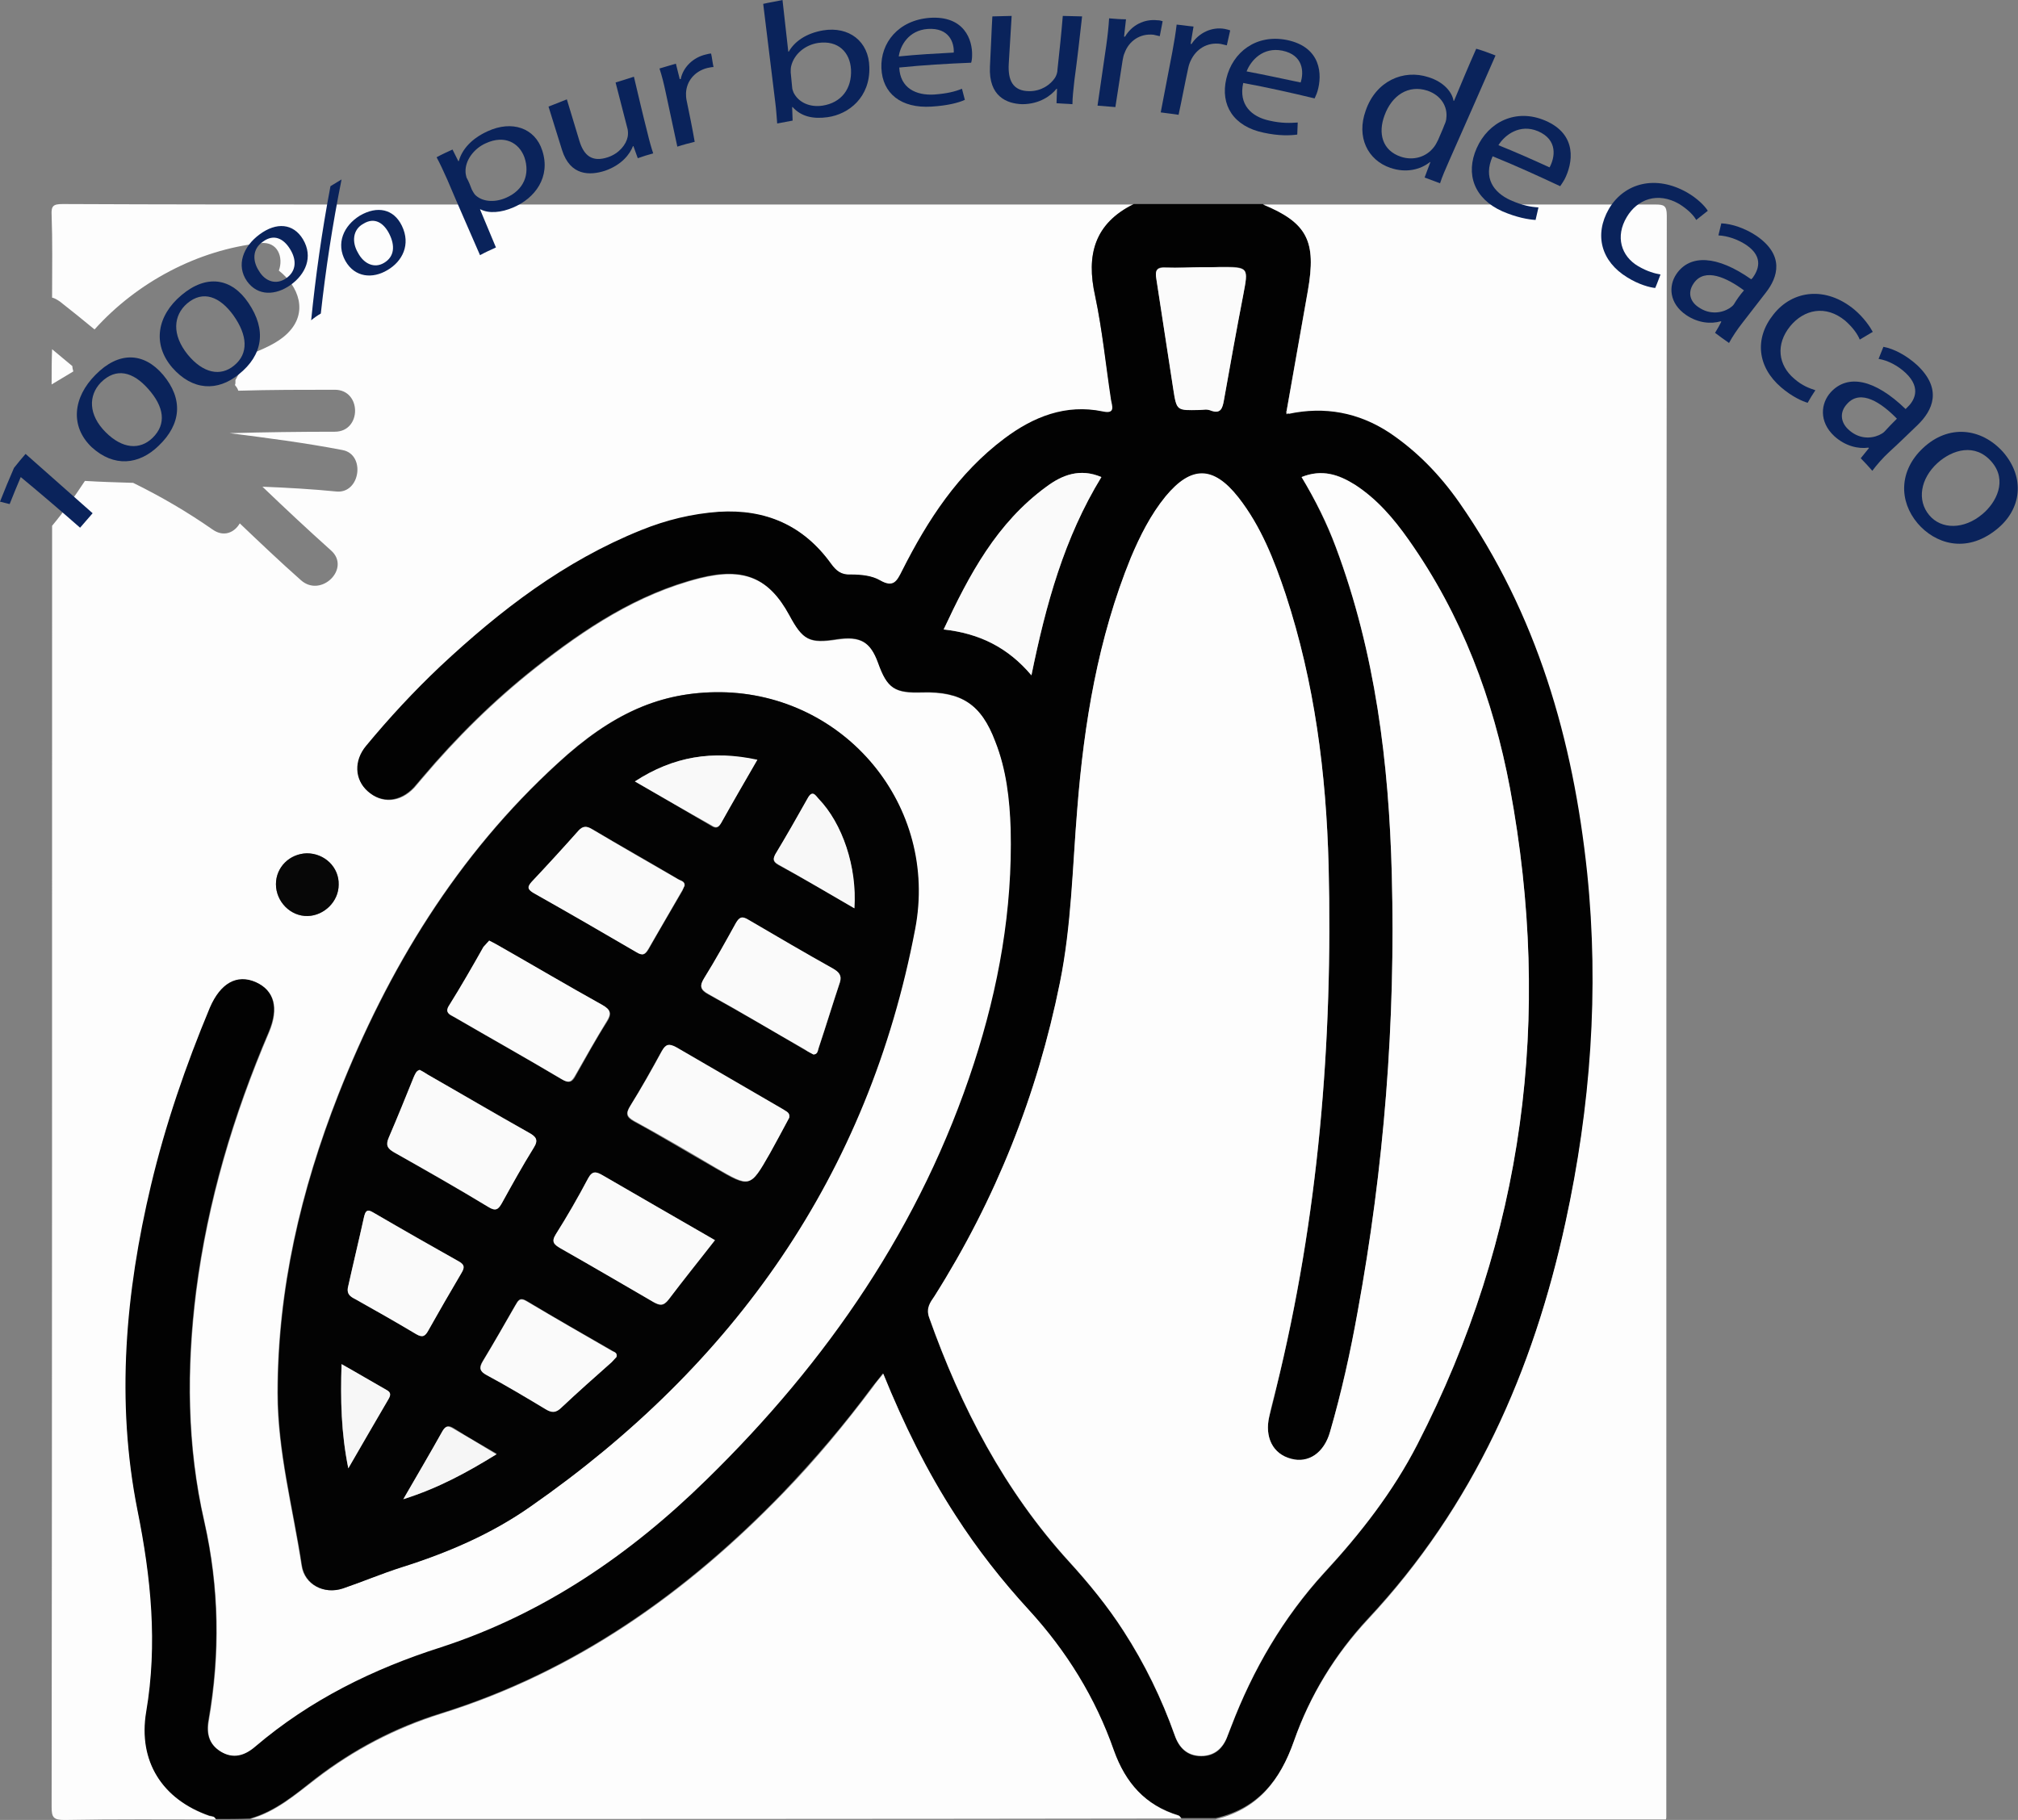 <?xml version="1.0" encoding="utf-8"?>
<!-- Generator: Adobe Illustrator 25.0.0, SVG Export Plug-In . SVG Version: 6.00 Build 0)  -->
<svg version="1.1" id="Calque_1" xmlns="http://www.w3.org/2000/svg" xmlns:xlink="http://www.w3.org/1999/xlink" x="0px" y="0px"
	 viewBox="0 0 418.3 377.3" style="enable-background:new 0 0 418.3 377.3;" xml:space="preserve">
<rect x="0" y="0" width="418.3" height="377.3" fill="#808080" stroke="none"/>
<style type="text/css">
	.st0{fill:#FDFDFD;}
	.st1{fill:#020202;}
	.st2{fill:#030303;}
	.st3{fill:#070707;}
	.st4{fill:#FAFAFA;}
	.st5{fill:#FBFBFB;}
	.st6{fill:#F8F8F8;}
	.st7{fill:#F9F9F9;}
	.st8{fill:#F6F6F6;}
	.st9{fill:#F7F7F7;}
	.st10{fill:#0A235B;}
</style>
<g>
	<g>
		<path class="st0" d="M10.7,79.7c1.5-0.9,3-1.8,4.5-2.7c-0.1-0.4-0.2-0.7-0.2-1.1c-1.4-1.2-2.8-2.3-4.2-3.5
			C10.7,74.8,10.7,77.2,10.7,79.7z"/>
		<path class="st0" d="M227,61.4c-1.9-8.5-0.1-15,8-19H77.1c-21.4,0-42.7,0-64.1-0.1c-2,0-2.4,0.4-2.3,2.3
			c0.2,5.4,0.1,10.9,0.1,16.3v0.8c0.5,0.1,1,0.4,1.6,0.8c2.4,1.9,4.8,3.8,7.2,5.8C28.4,58.5,41,51.8,54,50.4c3.6-0.4,4.8,3,3.8,5.7
			c4.1,3.2,6.2,8.7,1.8,13c-2.1,2.1-5.2,3.3-8.1,4.5c-0.8,1.8-1.8,3.5-2.7,5.2c0,0.2,0,0.3,0,0.5s0,0.3-0.1,0.5
			c0.1,0.2,0.2,0.3,0.3,0.4c0.2,0.3,0.3,0.5,0.4,0.8c6.7-0.2,13.3-0.2,20-0.2c5.6,0,5.6,8.7,0,8.7c-7.3,0-14.6,0.1-21.8,0.3
			c7.8,1,15.6,2,23.4,3.5c4.8,0.9,3.7,9-1.2,8.6c-5.1-0.5-10.2-0.8-15.4-1c4.7,4.5,9.4,8.9,14.2,13.2c4.2,3.7-2,9.9-6.2,6.2
			c-4.3-3.8-8.5-7.8-12.7-11.8c-1.1,1.9-3.3,2.9-5.6,1.3c-5.3-3.7-10.8-6.9-16.5-9.7c-3.3-0.1-6.7-0.2-10-0.4
			c-2.1,3.2-4.3,6.3-6.8,9.3c0,88.5,0,177.1-0.1,265.6c0,2.2,0.4,2.7,2.7,2.7c10.5-0.2,20.9-0.1,31.4-0.1c-0.2-0.6-0.8-0.6-1.3-0.7
			c-9.8-3.4-14.8-11.3-13.1-21.5c2.4-14.1,1-27.9-1.8-41.8c-4.5-22.6-2.5-45.1,2.8-67.4c3-12.6,7.2-24.8,12.2-36.8
			c2.2-5.1,5.6-7,9.5-5.3c3.8,1.7,4.8,5.3,2.7,10.3c-7.4,17.3-12.7,35.1-15.1,53.8c-2,16-1.9,32,1.7,47.7
			c3.1,13.7,3.3,27.4,0.9,41.2c-0.5,2.8,0.1,5,2.5,6.5c2.6,1.6,5,0.9,7.2-1c11.4-9.7,24.4-16.1,38.5-20.6
			c21.2-6.9,39.2-19.2,55-34.7c25.1-24.5,44.6-52.8,55.5-86.4c5.1-15.7,8-31.8,7.6-48.5c-0.2-6.2-0.9-12.4-3.2-18.2
			c-2.9-7.7-7-10.4-15.1-10.2c-5.8,0.2-7.3-0.8-9.2-6.1c-1.6-4.4-3.7-5.6-8.5-4.9c-5.8,0.9-7.1,0.2-9.9-5c-4.2-7.7-9.4-10-18.6-7.7
			c-13,3.3-23.8,10.5-34.1,18.6c-8.6,6.8-16.3,14.4-23.4,22.8c-0.6,0.7-1.1,1.3-1.7,2c-2.9,3.1-6.7,3.4-9.6,0.8
			c-2.7-2.4-2.9-6.3-0.3-9.4c4.8-5.8,9.9-11.3,15.4-16.5c12.4-11.6,25.7-21.8,41.6-28.2c5.2-2.1,10.5-3.4,16.1-3.8
			c9.7-0.6,17.5,2.8,23.2,10.7c1.1,1.5,2.1,2.4,4.2,2.3c2,0,4.3,0.2,6,1.2c2.8,1.6,3.5,0.2,4.6-2c5.3-10.5,11.6-20.2,21.2-27.4
			c6-4.5,12.7-7.2,20.4-5.6c2.7,0.6,1.9-1.2,1.7-2.4C229.3,75.8,228.5,68.5,227,61.4z M63.6,176.9c3.7,0,6.7,2.9,6.6,6.5
			c0,3.5-3,6.4-6.4,6.5c-3.6,0.1-6.6-3-6.6-6.6C57.2,179.8,60,177,63.6,176.9z M115.6,158.2c11.2-10.3,21.3-14.8,33.7-14.7
			c25.7,0.3,45.2,23.5,40.3,49.1c-9.7,51-37.5,90.3-79.7,119.7c-8.1,5.7-17.2,9.6-26.7,12.6c-4.1,1.3-8.1,3-12.2,4.4
			c-3.9,1.3-7.9-0.8-8.5-4.7c-1.8-11.9-5-23.6-5-35.8c0-21.5,4.8-42,12.6-61.9C80.4,200.8,94.7,177.3,115.6,158.2z"/>
		<path class="st1" d="M44.7,377.1c-0.2-0.6-0.8-0.6-1.3-0.7c-9.8-3.4-14.8-11.3-13.1-21.5c2.4-14.1,1-27.9-1.8-41.8
			C24,290.5,26,268,31.3,245.7c3-12.6,7.2-24.8,12.2-36.8c2.2-5.1,5.6-7,9.5-5.3c3.8,1.7,4.8,5.3,2.7,10.3
			C48.3,231.2,43,249,40.6,267.7c-2,16-1.9,32,1.7,47.7c3.1,13.7,3.3,27.4,0.9,41.2c-0.5,2.8,0.1,5,2.5,6.5c2.6,1.6,5,0.9,7.2-1
			c11.4-9.7,24.4-16.1,38.5-20.6c21.2-6.9,39.2-19.2,55-34.7c25.1-24.5,44.6-52.8,55.5-86.4c5.1-15.7,8-31.8,7.6-48.5
			c-0.2-6.2-0.9-12.4-3.2-18.2c-2.9-7.7-7-10.4-15.1-10.2c-5.8,0.2-7.3-0.8-9.2-6.1c-1.6-4.4-3.7-5.6-8.5-4.9
			c-5.8,0.9-7.1,0.2-9.9-5c-4.2-7.7-9.4-10-18.6-7.7c-13,3.3-23.8,10.5-34.1,18.6c-8.6,6.8-16.3,14.4-23.4,22.8
			c-0.6,0.7-1.1,1.3-1.7,2c-2.9,3.1-6.7,3.4-9.6,0.8c-2.7-2.4-2.9-6.3-0.3-9.4c4.8-5.8,9.9-11.3,15.4-16.5
			c12.4-11.6,25.7-21.8,41.6-28.2c5.2-2.1,10.5-3.4,16.1-3.8c9.7-0.6,17.5,2.8,23.2,10.7c1.1,1.5,2.1,2.4,4.2,2.3c2,0,4.3,0.2,6,1.2
			c2.8,1.6,3.5,0.2,4.6-2c5.3-10.5,11.6-20.2,21.2-27.4c6-4.5,12.7-7.2,20.4-5.6c2.7,0.6,1.9-1.2,1.7-2.4
			c-1.1-7.2-1.8-14.5-3.3-21.6c-1.9-8.5-0.1-15,8-19c8.9,0,17.9,0,26.8,0c9.2,3.9,11.1,7.7,9.3,17.9c-1.5,8.3-2.9,16.6-4.4,24.9
			c0,0.2,0.1,0.5,0.1,0.7c0.1-0.1,0.3-0.2,0.4-0.3c7.5-1.5,14.5-0.3,20.9,3.9c5.8,3.8,10.5,8.8,14.5,14.5
			c16.1,23.1,23.6,49.2,26.5,76.8c2.6,24.3,0.7,48.5-4.5,72.4c-6.7,30.9-19.1,59-41,82.4c-6.8,7.3-12,15.8-15.3,25.2
			c-2.8,8.2-7.5,14.2-16.3,16.2c-2.4,0-4.8,0-7.2,0c-0.2-0.2-0.4-0.6-0.6-0.6c-6.9-2.1-11-6.8-13.4-13.5
			c-3.9-10.9-9.8-20.5-17.6-29.1c-5.6-6.1-10.7-12.6-15.2-19.6c-5.9-9.2-10.7-19-15-29.4c-0.8,1.1-1.5,1.9-2.2,2.8
			c-5.7,7.7-11.9,15-18.5,21.9c-20.1,20.8-43.1,37.1-71,45.8c-9.4,2.9-18.1,7.5-25.9,13.5c-4.2,3.3-8.3,6.8-13.6,8.3
			C49.5,377.1,47.1,377.1,44.7,377.1z M269.8,98.9c2.9,4.9,5.2,9.6,7.1,14.6c8.2,21.9,11,44.7,11.6,67.9c0.8,30.5-1.6,60.7-7.1,90.7
			c-1.5,8.3-3.4,16.6-5.7,24.8c-1.3,4.3-4.5,6.6-8.1,5.6c-3.7-1-5.5-4.5-4.5-8.8c0.5-1.9,1-3.8,1.4-5.7
			c8.8-35.6,11.8-71.9,10.9-108.5c-0.5-19.1-2.9-38-8.9-56.2c-2.3-7.1-5.1-14.1-9.8-20.1c-5.2-6.6-9.8-6.6-15.1-0.2
			c-3.1,3.8-5.3,8.2-7.2,12.7c-6.8,16.7-9.7,34.2-11.1,52.1c-1,12-1.1,24.1-3.6,36c-4.7,23.2-13.3,44.9-26,65
			c-0.9,1.4-1.7,2.6-1.1,4.4c6.6,18.6,15.6,35.9,29,50.6c4.1,4.5,8,9.2,11.3,14.4c4.4,6.8,7.9,14,10.6,21.6c0.9,2.6,2.6,4.3,5.5,4.3
			s4.6-1.7,5.5-4.3c0.2-0.6,0.5-1.2,0.7-1.8c4.5-11.8,10.8-22.6,19.3-31.9c7.5-8.1,14.2-16.8,19.3-26.6c22.1-43.1,28-88.6,19.2-136
			c-3.4-18.5-10-36-21-51.5c-3.1-4.4-6.6-8.4-11.1-11.4C277.6,98.3,274,97.2,269.8,98.9z M228.3,98.9c-4.4-1.9-8.1-0.4-11.4,2
			c-10.2,7.5-15.9,18.3-21.3,29.6c7.4,0.8,13.4,3.8,18.2,9.5C216.8,125.3,220.6,111.5,228.3,98.9z M249.2,55.4c-2.5,0-5,0.1-7.5,0
			c-2-0.1-2.3,0.6-2,2.4c1.2,7.6,2.3,15.2,3.5,22.8c0.7,4.5,0.8,4.5,5.4,4.3c0.8,0,1.6-0.2,2.3,0.1c2.2,0.9,2.5-0.4,2.8-2.1
			c1.3-7.3,2.6-14.5,4-21.8c1.1-5.8,1.1-5.8-4.9-5.8C251.6,55.4,250.4,55.4,249.2,55.4z"/>
		<path class="st0" d="M266.7,85.2c1.5-8.3,2.9-16.6,4.4-24.9c1.8-10.3-0.1-14.1-9.3-17.9c27.1,0,54.2,0,81.3,0
			c1.8,0,2.4,0.2,2.4,2.3c-0.1,110.6-0.1,221.3-0.1,331.9c0,0.2,0,0.4-0.1,0.6c-31.1,0-62.3,0-93.4,0c8.8-2.1,13.4-8,16.3-16.2
			c3.3-9.4,8.5-17.9,15.3-25.2c21.9-23.4,34.3-51.5,41-82.4c5.2-23.9,7-48.1,4.5-72.4c-2.9-27.6-10.4-53.7-26.5-76.8
			c-4-5.7-8.7-10.6-14.5-14.5c-6.4-4.2-13.4-5.5-20.9-3.9C267,85.5,266.8,85.3,266.7,85.2z"/>
		<path class="st0" d="M51.9,377.1c5.3-1.5,9.3-5,13.6-8.3c7.8-6,16.4-10.5,25.9-13.5c27.9-8.7,50.9-25,71-45.8
			c6.7-6.9,12.8-14.3,18.5-21.9c0.6-0.9,1.3-1.7,2.2-2.8c4.2,10.4,9,20.2,15,29.4c4.5,7,9.6,13.5,15.2,19.6
			c7.8,8.5,13.8,18.2,17.6,29.1c2.4,6.7,6.5,11.4,13.4,13.5c0.3,0.1,0.4,0.4,0.6,0.6C180.5,377.1,116.2,377.1,51.9,377.1z"/>
		<path class="st2" d="M149.4,143.5c25.7,0.3,45.2,23.5,40.3,49.1c-9.7,51-37.5,90.3-79.7,119.7c-8.1,5.7-17.2,9.6-26.7,12.6
			c-4.1,1.3-8.1,3-12.2,4.4c-3.9,1.3-7.9-0.8-8.5-4.7c-1.8-11.9-5-23.6-5-35.8c0-21.5,4.8-42,12.6-61.9
			c10.3-26.1,24.6-49.6,45.5-68.7C126.9,147.9,136.9,143.4,149.4,143.5z M163.6,231.7c0.2-1.1-0.7-1.3-1.3-1.6
			c-7.4-4.3-14.8-8.5-22.2-12.9c-1.4-0.8-2.1-0.7-3,0.8c-2.1,3.8-4.2,7.6-6.5,11.3c-1,1.6-0.8,2.3,0.8,3.2
			c5.7,3.1,11.3,6.5,16.9,9.7c7.1,4.1,7.1,4.1,11.2-3C161,236.6,162.3,234.1,163.6,231.7z M101.4,195c-0.4,0.5-0.8,0.9-1.1,1.4
			c-2.4,4-4.7,8.1-7.1,12.1c-1,1.6,0.1,1.9,1,2.4c7.4,4.3,14.9,8.5,22.3,12.9c1.6,0.9,2.2,0.5,2.9-0.9c2.1-3.7,4.1-7.4,6.4-11
			c1.1-1.7,0.8-2.5-0.9-3.5c-7.2-4-14.3-8.2-21.5-12.3C102.7,195.7,102.2,195.4,101.4,195z M87,221.8c-0.8,0.2-0.9,0.8-1.2,1.4
			c-1.7,4.2-3.4,8.5-5.2,12.6c-0.7,1.6-0.3,2.3,1.1,3.1c6.5,3.7,13,7.4,19.5,11.3c1.6,1,2.2,0.5,2.9-0.9c2.1-3.8,4.2-7.6,6.5-11.3
			c1.1-1.7,0.5-2.3-1-3.2c-7-4-13.9-8-20.9-12C88.2,222.5,87.6,222.1,87,221.8z M148.2,257.1c-8-4.6-15.6-9-23.2-13.4
			c-1.3-0.8-2.2-1-3.1,0.6c-2.1,3.9-4.3,7.8-6.7,11.6c-1,1.6-0.3,2.2,1,2.9c6.4,3.6,12.8,7.3,19.2,11.1c1.3,0.8,2.1,1,3.2-0.5
			C141.7,265.3,144.9,261.4,148.2,257.1z M141.9,183.6c0.1-1-0.8-1-1.4-1.4c-5.9-3.5-11.8-6.8-17.7-10.3c-1.1-0.6-1.8-0.7-2.8,0.3
			c-3.2,3.6-6.4,7.1-9.7,10.6c-1.1,1.2-0.7,1.7,0.5,2.4c7.1,4,14.1,8.1,21.2,12.2c1.3,0.8,1.8,0.5,2.5-0.7c2.3-4.1,4.7-8.1,7-12.1
			C141.6,184.3,141.7,184,141.9,183.6z M168.6,218.6c0.9,0,0.9-0.7,1.1-1.3c1.5-4.5,2.9-9.1,4.4-13.6c0.5-1.5-0.2-2.1-1.4-2.8
			c-5.9-3.3-11.7-6.7-17.5-10.1c-1.3-0.8-2-0.7-2.7,0.7c-2.1,3.8-4.2,7.6-6.5,11.3c-1,1.6-1,2.4,0.9,3.4c6.7,3.7,13.4,7.6,20,11.5
			C167.4,217.9,168,218.2,168.6,218.6z M72.1,267c-0.2,1.2,0.5,1.8,1.5,2.3c4.3,2.4,8.5,4.8,12.7,7.3c1.3,0.8,1.8,0.4,2.5-0.8
			c2.2-4,4.5-7.9,6.8-11.8c0.6-1.1,0.9-1.8-0.5-2.5c-5.9-3.3-11.7-6.7-17.5-10c-0.9-0.5-1.7-1-2.1,0.6
			C74.4,257.1,73.2,262.1,72.1,267z M127.8,281.3c0.2-0.9-0.5-1-0.9-1.3c-5.9-3.4-11.9-6.8-17.7-10.3c-1.5-0.9-1.8-0.1-2.4,0.9
			c-2.2,3.9-4.4,7.7-6.7,11.5c-0.9,1.4-0.7,2.1,0.8,2.9c4.1,2.2,8.1,4.6,12.1,7c1.4,0.8,2.3,0.7,3.4-0.3c3.4-3.2,6.9-6.3,10.4-9.4
			C127.1,282,127.5,281.6,127.8,281.3z M177.1,188.3c0.5-8.6-2.5-17.6-7.4-22.6c-0.8-0.8-1.4-1.9-2.3-0.1c-2.1,3.9-4.4,7.7-6.7,11.6
			c-0.6,1-0.4,1.5,0.6,2.1C166.5,182.1,171.6,185.1,177.1,188.3z M131.6,162c5.5,3.2,10.7,6.2,15.8,9.2c0.9,0.6,1.5,0.5,2-0.5
			c2.4-4.3,4.9-8.6,7.5-13.1C147.8,155.5,139.6,156.8,131.6,162z M83.6,310.8c7.3-2.3,13.3-5.6,19.4-9.4c-3.2-1.9-6.1-3.5-8.9-5.3
			c-1-0.6-1.6-0.7-2.3,0.5C89.2,301.2,86.6,305.6,83.6,310.8z M72.2,304.4c3-5.2,5.7-9.8,8.3-14.3c0.4-0.8,0.6-1.4-0.3-1.9
			c-3-1.7-6.1-3.5-9.4-5.4C70.5,290.2,70.7,297,72.2,304.4z"/>
		<path class="st3" d="M63.6,176.9c3.7,0,6.7,2.9,6.6,6.5c0,3.5-3,6.4-6.4,6.5c-3.6,0.1-6.6-3-6.6-6.6C57.2,179.8,60,177,63.6,176.9
			z"/>
		<path class="st0" d="M269.8,98.9c4.2-1.7,7.7-0.5,11.1,1.6c4.6,3,8,7,11.1,11.4c11,15.6,17.5,33,21,51.5c8.8,47.4,3,92.9-19.2,136
			c-5,9.8-11.8,18.5-19.3,26.6c-8.5,9.3-14.8,20.1-19.3,31.9c-0.2,0.6-0.5,1.2-0.7,1.8c-0.9,2.6-2.7,4.3-5.5,4.3
			c-2.9,0-4.6-1.7-5.5-4.3c-2.7-7.6-6.2-14.8-10.6-21.6c-3.3-5.1-7.2-9.9-11.3-14.4c-13.4-14.7-22.4-32-29-50.6
			c-0.7-1.9,0.2-3.1,1.1-4.4c12.7-20.1,21.3-41.7,26-65c2.4-11.9,2.6-24,3.6-36c1.4-17.8,4.3-35.4,11.1-52.1
			c1.9-4.5,4.1-8.9,7.2-12.7c5.3-6.4,9.9-6.4,15.1,0.2c4.7,6,7.4,13,9.8,20.1c6,18.3,8.4,37.1,8.9,56.2
			c0.9,36.6-2.1,72.9-10.9,108.5c-0.5,1.9-1,3.8-1.4,5.7c-1,4.3,0.7,7.8,4.5,8.8c3.6,1,6.9-1.2,8.1-5.6c2.4-8.2,4.2-16.4,5.7-24.8
			c5.5-30,7.9-60.2,7.1-90.7c-0.6-23.1-3.4-46-11.6-67.9C275.1,108.5,272.7,103.7,269.8,98.9z"/>
		<path class="st4" d="M228.3,98.9c-7.7,12.6-11.5,26.4-14.5,41.1c-4.8-5.7-10.7-8.7-18.2-9.5c5.3-11.4,11-22.1,21.3-29.6
			C220.1,98.5,223.8,97,228.3,98.9z"/>
		<path class="st5" d="M249.2,55.4c1.2,0,2.4,0,3.6,0c6.1,0,6,0,4.9,5.8c-1.4,7.2-2.7,14.5-4,21.8c-0.3,1.7-0.7,2.9-2.8,2.1
			c-0.7-0.3-1.5-0.1-2.3-0.1c-4.7,0.1-4.7,0.2-5.4-4.3c-1.2-7.6-2.3-15.2-3.5-22.8c-0.3-1.8,0-2.5,2-2.4
			C244.2,55.6,246.7,55.4,249.2,55.4z"/>
		<path class="st0" d="M267.1,85.6c-0.1,0.1-0.3,0.2-0.4,0.3c0-0.2-0.1-0.5-0.1-0.7C266.8,85.3,267,85.5,267.1,85.6z"/>
		<path class="st4" d="M163.6,231.7c-1.3,2.4-2.6,4.9-4,7.4c-4.1,7.2-4.1,7.1-11.2,3c-5.6-3.3-11.2-6.6-16.9-9.7
			c-1.6-0.9-1.8-1.6-0.8-3.2c2.3-3.7,4.4-7.4,6.5-11.3c0.8-1.5,1.5-1.6,3-0.8c7.4,4.3,14.8,8.6,22.2,12.9
			C162.9,230.4,163.8,230.6,163.6,231.7z"/>
		<path class="st5" d="M101.4,195c0.8,0.4,1.4,0.7,1.9,1c7.2,4.1,14.3,8.3,21.5,12.3c1.8,1,2,1.8,0.9,3.5c-2.2,3.6-4.3,7.3-6.4,11
			c-0.8,1.4-1.3,1.9-2.9,0.9c-7.4-4.4-14.9-8.6-22.3-12.9c-0.9-0.5-2-0.9-1-2.4c2.5-4,4.8-8,7.1-12.1
			C100.6,195.9,101,195.4,101.4,195z"/>
		<path class="st4" d="M87,221.8c0.6,0.3,1.1,0.6,1.7,1c7,4,13.9,8.1,20.9,12c1.5,0.8,2.1,1.5,1,3.2c-2.3,3.7-4.4,7.5-6.5,11.3
			c-0.8,1.4-1.3,1.9-2.9,0.9c-6.4-3.9-12.9-7.6-19.5-11.3c-1.4-0.8-1.8-1.5-1.1-3.1c1.8-4.2,3.5-8.4,5.2-12.6
			C86.1,222.6,86.3,222,87,221.8z"/>
		<path class="st4" d="M148.2,257.1c-3.3,4.2-6.5,8.2-9.6,12.3c-1.1,1.4-1.9,1.2-3.2,0.5c-6.4-3.7-12.7-7.4-19.2-11.1
			c-1.3-0.8-2-1.3-1-2.9c2.4-3.8,4.6-7.6,6.7-11.6c0.9-1.7,1.7-1.4,3.1-0.6C132.6,248.1,140.2,252.5,148.2,257.1z"/>
		<path class="st4" d="M141.9,183.6c-0.2,0.4-0.3,0.7-0.5,1c-2.3,4-4.7,8.1-7,12.1c-0.7,1.2-1.2,1.5-2.5,0.7
			c-7-4.1-14.1-8.2-21.2-12.2c-1.2-0.7-1.6-1.2-0.5-2.4c3.3-3.5,6.5-7,9.7-10.6c0.9-1,1.7-1,2.8-0.3c5.9,3.5,11.8,6.9,17.7,10.3
			C141,182.6,142,182.7,141.9,183.6z"/>
		<path class="st4" d="M168.6,218.6c-0.6-0.3-1.2-0.6-1.7-1c-6.7-3.8-13.3-7.8-20-11.5c-1.8-1-1.9-1.8-0.9-3.4
			c2.3-3.7,4.4-7.5,6.5-11.3c0.8-1.4,1.4-1.5,2.7-0.7c5.8,3.4,11.6,6.8,17.5,10.1c1.2,0.7,1.8,1.4,1.4,2.8
			c-1.5,4.5-2.9,9.1-4.4,13.6C169.5,217.8,169.5,218.6,168.6,218.6z"/>
		<path class="st4" d="M72.1,267c1.1-5,2.3-9.9,3.4-14.9c0.4-1.6,1.1-1.2,2.1-0.6c5.8,3.4,11.6,6.7,17.5,10c1.4,0.8,1.1,1.5,0.5,2.5
			c-2.3,3.9-4.6,7.9-6.8,11.8c-0.6,1.1-1.1,1.6-2.5,0.8c-4.2-2.5-8.4-4.9-12.7-7.3C72.6,268.8,71.9,268.3,72.1,267z"/>
		<path class="st4" d="M127.8,281.3c-0.3,0.3-0.6,0.7-1,1.1c-3.5,3.1-7,6.2-10.4,9.4c-1.1,1.1-2,1.2-3.4,0.3c-4-2.4-8-4.8-12.1-7
			c-1.5-0.8-1.6-1.5-0.8-2.9c2.3-3.8,4.5-7.7,6.7-11.5c0.6-1,0.9-1.8,2.4-0.9c5.9,3.5,11.8,6.9,17.7,10.3
			C127.3,280.3,128,280.4,127.8,281.3z"/>
		<path class="st6" d="M177.1,188.3c-5.5-3.2-10.6-6.2-15.8-9.1c-1-0.6-1.1-1.1-0.6-2.1c2.3-3.8,4.5-7.7,6.7-11.6
			c1-1.8,1.6-0.7,2.3,0.1C174.6,170.7,177.7,179.7,177.1,188.3z"/>
		<path class="st7" d="M131.6,162c8-5.2,16.1-6.5,25.4-4.5c-2.6,4.5-5.1,8.8-7.5,13.1c-0.6,1-1.1,1.1-2,0.5
			C142.3,168.2,137.2,165.2,131.6,162z"/>
		<path class="st8" d="M83.6,310.8c3-5.2,5.6-9.6,8.1-14.1c0.7-1.2,1.3-1.1,2.3-0.5c2.9,1.7,5.8,3.4,8.9,5.3
			C96.9,305.2,90.9,308.5,83.6,310.8z"/>
		<path class="st9" d="M72.2,304.4c-1.5-7.4-1.6-14.2-1.4-21.6c3.4,1.9,6.4,3.7,9.4,5.4c0.9,0.5,0.8,1.1,0.3,1.9
			C77.8,294.7,75.2,299.2,72.2,304.4z"/>
	</g>
	<g>
		<g>
			<path class="st10" d="M4.3,98.9C4.3,98.9,4.2,98.9,4.3,98.9c-0.8,1.9-1.6,3.8-2.3,5.6c-0.7-0.2-1.3-0.3-2-0.5
				c0.9-2.3,1.9-4.7,2.9-7c0.8-1,1.6-2,2.4-2.9c4.6,4.1,9.3,8.2,13.9,12.3c-0.9,1-1.7,2-2.6,3C12.5,105.8,8.4,102.3,4.3,98.9z"/>
			<path class="st10" d="M33.8,77.7c4.2,5,3.8,10.2-0.9,14.7c-4.1,4-9.3,4.5-13.9,0.3c-4.5-4.3-3.9-10.3,0.8-15
				C24.6,72.8,29.8,73,33.8,77.7z M21.9,89.6c3.5,3.5,7.1,3.7,9.7,1.2c3-2.9,2.4-6.5-0.9-10.2c-3.1-3.5-6.6-4.5-9.8-1.3
				C18.3,82,18.3,86,21.9,89.6z"/>
			<path class="st10" d="M51.5,62.8c3.8,5.6,3,10.8-2,14.8c-4.4,3.6-9.6,3.4-13.8-1.4c-4.2-4.9-3.1-10.8,1.9-15
				C42.8,56.8,48,57.6,51.5,62.8z M38.9,73.5c3.2,3.9,6.8,4.6,9.6,2.3c3.1-2.5,2.8-6.3-0.1-10.4c-2.8-3.9-6.3-5.3-9.6-2.5
				C35.9,65.4,35.6,69.4,38.9,73.5z"/>
			<path class="st10" d="M62.8,49.6c2.2,3.7,0.5,7.3-2.6,9.5c-3,2.1-6.7,2.4-9-0.8c-2.3-3.3-0.8-7.2,2.6-9.7
				C57.3,46,60.8,46.3,62.8,49.6z M53.7,56.2c1.3,2.2,3.6,2.9,5.6,1.5c2.2-1.5,2.2-3.9,0.8-6.1c-1.3-2.1-3.3-3.2-5.6-1.5
				C52.3,51.6,52.3,54.1,53.7,56.2z M64.5,66.4c0.9-9,2.2-18.3,4-27.8c0.8-0.5,1.5-0.9,2.3-1.4c-1.9,9.5-3.3,18.7-4.3,27.8
				C65.8,65.4,65.1,65.9,64.5,66.4z M83.3,46.8c1.9,3.9,0.1,7.4-3,9.2c-3,1.8-6.7,1.6-8.7-1.9c-2-3.6-0.4-7.3,3-9.4
				C78.2,42.6,81.6,43.3,83.3,46.8z M74.2,52.4c1.2,2.3,3.4,3.3,5.4,2.1c2.2-1.3,2.3-3.6,1.1-6c-1.1-2.2-3-3.6-5.4-2.1
				C73.1,47.6,72.9,50.2,74.2,52.4z"/>
			<path class="st10" d="M92.7,37.2c-0.8-1.8-1.5-3.3-2.2-4.6c1.1-0.6,2.2-1.1,3.3-1.6c0.4,0.8,0.8,1.6,1.2,2.4h0.1
				c0.7-2.5,2.7-4.7,6-6.2c5-2.3,9.8-0.7,11.3,4c1.8,5.5-1.5,9.9-6,11.8c-2.5,1.1-5.1,1.3-6.8,0.4h-0.1c1.1,2.6,2.2,5.3,3.3,7.9
				c-1.1,0.5-2.2,1-3.3,1.6C97.2,47.6,94.9,42.4,92.7,37.2z M97.8,39.3c0.2,0.4,0.4,0.7,0.6,1c1.4,1.5,4,1.8,6.5,0.7
				c3.7-1.6,5-4.9,3.8-8.4c-1.1-3-4.1-4.7-8-2.9c-2.5,1.1-4.3,3.6-4.2,5.9c0,0.4,0.1,0.8,0.2,1.2C97.2,37.7,97.5,38.5,97.8,39.3z"/>
			<path class="st10" d="M134.2,27.5c0.4,1.7,0.8,3.1,1.2,4.3c-1.1,0.3-2.1,0.6-3.2,1c-0.3-0.8-0.6-1.7-0.9-2.5h-0.1
				c-0.6,1.6-2.3,3.9-5.8,5.1c-3.1,1-7.2,1.1-8.9-4.3c-0.9-3-1.9-6-2.8-9c1.3-0.5,2.5-1,3.8-1.5c0.9,2.9,1.7,5.7,2.6,8.6
				c0.9,3,2.6,4.5,5.9,3.4c2.4-0.8,3.8-2.7,4.1-4.2c0.1-0.5,0.1-1.1,0-1.6c-0.8-3.2-1.7-6.5-2.5-9.7c1.3-0.4,2.6-0.8,3.8-1.2
				C132.3,19.7,133.2,23.6,134.2,27.5z"/>
			<path class="st10" d="M138,19.2c-0.4-1.9-0.8-3.5-1.3-5c1.1-0.3,2.3-0.7,3.4-1c0.3,1.1,0.5,2.1,0.8,3.2c0.1,0,0.1,0,0.2,0
				c0.5-2.5,2.6-4.5,5.2-5.1c0.4-0.1,0.8-0.2,1.1-0.2c0.2,0.9,0.3,1.9,0.5,2.8c-0.4,0-0.8,0.1-1.3,0.2c-2.7,0.7-4.3,2.8-4.4,5.2
				c0,0.4,0,0.9,0.1,1.4c0.6,2.9,1.2,5.8,1.7,8.7c-1.2,0.3-2.4,0.6-3.6,1C139.6,26.7,138.8,22.9,138,19.2z"/>
			<path class="st10" d="M161.1,25.6c-0.1-1.2-0.2-2.9-0.4-4.4c-0.8-6.8-1.7-13.6-2.5-20.4c1.3-0.3,2.7-0.5,4-0.8
				c0.4,3.6,0.8,7.1,1.2,10.7h0.1c1.2-2.1,3.6-3.8,7.1-4.4c5.4-0.9,9.5,2.3,9.6,7.6c0.2,6.2-4.2,9.8-8.7,10.4
				c-2.9,0.4-5.4-0.1-7.2-2.1h-0.1c0,0.9,0.1,1.9,0.1,2.8C163.2,25.2,162.2,25.4,161.1,25.6z M164.2,18.1c0,0.4,0.2,0.8,0.3,1.1
				c1,2,3.3,3.1,6,2.7c3.9-0.6,6.1-3.5,5.9-7.5c-0.2-3.5-2.6-6.1-6.8-5.5c-2.7,0.4-5,2.3-5.6,4.8c-0.1,0.4-0.1,0.8-0.1,1.3
				C164,16.1,164.1,17.1,164.2,18.1z"/>
			<path class="st10" d="M186.4,14c0.2,4.3,3.5,5.8,7.2,5.6c2.7-0.2,4.3-0.6,5.8-1.2c0.2,0.8,0.4,1.5,0.6,2.3
				c-1.3,0.6-3.6,1.2-6.9,1.4c-6.3,0.4-10.2-2.7-10.4-8c-0.2-5.2,3.5-9.9,10-10.4c7.2-0.5,8.9,4.6,8.8,7.8c0,0.7-0.1,1.2-0.2,1.5
				C196.3,13.2,191.3,13.5,186.4,14z M197.7,10.9c0.1-2-0.9-5.2-5.4-4.9c-4,0.3-5.7,3.5-6,5.7C190.2,11.3,193.9,11.1,197.7,10.9z"/>
			<path class="st10" d="M222.7,16.7c-0.2,1.9-0.4,3.5-0.4,4.9c-1.1-0.1-2.2-0.1-3.3-0.2c0-1,0.1-2,0.1-3H219
				c-1.1,1.4-3.5,3.2-7.1,3.2c-3.2-0.1-7-1.6-6.7-7.8c0.2-3.5,0.3-7,0.5-10.4c1.3,0,2.7-0.1,4-0.1c-0.2,3.3-0.4,6.6-0.6,9.9
				c-0.2,3.4,0.8,5.7,4.3,5.7c2.5,0,4.4-1.4,5.3-2.8c0.3-0.5,0.5-1.1,0.5-1.7c0.4-3.7,0.8-7.4,1.1-11.1c1.3,0,2.7,0.1,4,0.1
				C223.8,7.9,223.3,12.3,222.7,16.7z"/>
			<path class="st10" d="M229.3,9.5c0.3-2.1,0.5-4,0.6-5.7c1.2,0.1,2.3,0.2,3.5,0.2c-0.1,1.2-0.3,2.4-0.4,3.6c0.1,0,0.1,0,0.2,0
				c1.4-2.4,4-3.7,6.7-3.4c0.5,0,0.8,0.1,1.1,0.2c-0.2,1-0.4,2.1-0.6,3.1c-0.4-0.1-0.8-0.2-1.3-0.3c-2.8-0.3-5.1,1.3-6,3.8
				c-0.2,0.4-0.3,1-0.4,1.5c-0.5,3.2-1,6.5-1.5,9.7c-1.2-0.1-2.5-0.2-3.7-0.3C228.1,17.8,228.7,13.7,229.3,9.5z"/>
			<path class="st10" d="M243,10.8c0.4-2.1,0.7-4,0.9-5.7c1.2,0.1,2.3,0.3,3.5,0.4c-0.2,1.2-0.4,2.4-0.6,3.6c0.1,0,0.1,0,0.2,0
				c1.5-2.3,4.2-3.6,6.9-3.1c0.5,0.1,0.8,0.2,1.1,0.3c-0.2,1-0.5,2.1-0.7,3.1c-0.4-0.1-0.8-0.2-1.3-0.3c-2.8-0.4-5.1,1.1-6.2,3.5
				c-0.2,0.4-0.4,1-0.5,1.5c-0.7,3.2-1.3,6.5-2,9.7c-1.2-0.2-2.4-0.3-3.7-0.5C241.4,19.2,242.2,15,243,10.8z"/>
			<path class="st10" d="M257.7,17.2c-1,4.5,1.7,7,5.4,7.8c2.6,0.6,4.4,0.5,5.9,0.4c0,0.8-0.1,1.7-0.1,2.5c-1.5,0.2-3.8,0.3-7-0.4
				c-6.2-1.3-9-5.7-7.7-11.2s6.2-9.3,12.6-8c7.1,1.5,7.3,7.2,6.3,10.6c-0.2,0.7-0.5,1.2-0.6,1.5C267.5,19.2,262.6,18.1,257.7,17.2z
				 M269.6,17.1c0.7-2.1,0.6-5.7-3.8-6.6c-4-0.8-6.5,2-7.4,4.3C262.1,15.5,265.8,16.3,269.6,17.1z"/>
			<path class="st10" d="M310,11.5c-3.2,7.3-6.4,14.6-9.6,21.8c-0.7,1.6-1.5,3.4-1.9,4.7c-1.1-0.4-2.1-0.8-3.2-1.2
				c0.4-1.1,0.8-2.1,1.2-3.2h-0.1c-2,1.6-5,2.3-8.2,1.2c-4.7-1.6-7.1-6.4-5.1-11.9c2.1-6.1,7.8-8.6,13-6.9c3.2,1,4.9,3.1,5.2,4.9
				h0.1c1.5-3.6,3-7.2,4.6-10.8C307.4,10.5,308.7,11,310,11.5z M299.4,25.9c0.2-0.4,0.4-1,0.4-1.4c0.3-2.3-1-4.7-3.9-5.7
				c-4-1.3-7.4,1-8.9,5.1c-1.4,3.7-0.5,7.3,3.4,8.6c2.4,0.8,5.2,0.2,6.9-2.1c0.3-0.4,0.5-0.8,0.8-1.4C298.5,28,299,27,299.4,25.9z"
				/>
			<path class="st10" d="M309.4,32.4c-2,4.5,0.2,7.5,3.7,9.1c2.5,1.1,4.2,1.4,5.8,1.5c-0.2,0.9-0.4,1.7-0.6,2.6
				c-1.5-0.1-3.9-0.5-6.9-1.8c-5.8-2.6-7.7-7.7-5.3-13.1c2.4-5.4,8.1-8.3,14.2-5.7c6.8,2.9,5.7,8.9,4,12.2c-0.4,0.7-0.7,1.1-0.9,1.4
				C318.7,36.4,314.1,34.3,309.4,32.4z M321.2,34.7c1.1-2,1.8-5.7-2.4-7.5c-3.8-1.6-6.9,0.8-8.2,2.9
				C314.1,31.5,317.7,33.1,321.2,34.7z"/>
			<path class="st10" d="M343.1,59.7c-1.1-0.1-3.4-0.7-5.8-2.2c-5.4-3.3-6.9-8.8-3.8-14.2c3.2-5.4,9.7-7.1,16.2-3.4
				c2.1,1.2,3.7,2.8,4.3,3.8c-0.8,0.6-1.6,1.3-2.4,1.9c-0.5-0.9-1.6-2.1-3.5-3.3c-4.5-2.6-8.7-1-10.9,2.7c-2.4,4-1.2,8.1,2.4,10.2
				c1.9,1.1,3.4,1.5,4.6,1.7C343.8,57.9,343.5,58.8,343.1,59.7z"/>
			<path class="st10" d="M355.5,69c0.5-0.8,0.9-1.5,1.3-2.3l-0.1-0.1c-2,0.6-4.7,0.4-7.2-1.3c-3.5-2.4-3.7-6-2-8.5
				c2.8-4.1,8.4-3.9,15.5,1.1c0.1-0.1,0.2-0.2,0.3-0.3c1-1.4,2.5-4.2-1.3-6.8c-1.8-1.2-3.9-1.9-5.8-2c0.2-0.8,0.4-1.7,0.6-2.5
				c2.2,0.1,4.9,1,7.3,2.6c5.8,4,4.5,8.5,1.9,11.8c-1.6,2.1-3.2,4.1-4.8,6.2c-1.1,1.4-2.1,2.9-2.8,4.2
				C357.4,70.4,356.4,69.7,355.5,69z M361.5,60.2c-3.5-2.6-8.1-4.8-10.4-1.5c-1.4,2-0.7,3.9,1,5c2.3,1.6,4.8,1.2,6.4,0.2
				c0.3-0.2,0.7-0.5,0.9-0.8C360,62.1,360.7,61.1,361.5,60.2z"/>
			<path class="st10" d="M374.7,83.5c-1.1-0.3-3.3-1.3-5.5-3.2c-4.9-4.2-5.6-10.1-1.6-15.1c4-5.1,10.9-5.9,16.8-1
				c1.9,1.6,3.2,3.5,3.8,4.6c-0.9,0.5-1.8,1.1-2.7,1.6c-0.4-1-1.3-2.4-3-3.9c-4.1-3.4-8.6-2.3-11.4,1.1c-3.1,3.8-2.5,8.1,0.8,10.9
				c1.7,1.5,3.2,2,4.4,2.4C375.7,81.8,375.2,82.6,374.7,83.5z"/>
			<path class="st10" d="M385.7,95c0.6-0.7,1.1-1.4,1.7-2.1l-0.1-0.1c-2.1,0.3-4.8-0.3-7.1-2.4c-3.2-3-2.8-6.8-0.7-9.1
				c3.5-3.8,9.1-2.7,15.5,3.5c0.1-0.1,0.2-0.2,0.3-0.3c1.3-1.2,3.2-3.9-0.3-7.2c-1.6-1.5-3.7-2.6-5.6-2.9c0.3-0.8,0.7-1.7,1-2.5
				c2.2,0.4,4.8,1.8,7,3.8c5.3,5,3.2,9.4,0.1,12.4c-2,1.9-3.9,3.8-5.9,5.6c-1.4,1.3-2.6,2.7-3.5,3.9C387.4,96.8,386.6,95.9,385.7,95
				z M393.2,86.8c-3.2-3.3-7.5-6.2-10.3-3.1c-1.7,1.8-1.3,3.9,0.2,5.3c2.1,2,4.6,2,6.4,1.2c0.4-0.2,0.8-0.4,1.1-0.7
				C391.4,88.6,392.3,87.7,393.2,86.8z"/>
			<path class="st10" d="M413.8,109.8c-6.4,5.1-12.8,2.8-16.3-1.3c-3.9-4.6-3.9-10.9,1.1-15.6c5.3-5,12.1-4.2,16.6,0.8
				C419.8,99,419.1,105.6,413.8,109.8z M401.6,96c-3.5,3.2-4.3,7.7-1.7,10.8c2.5,3,7.2,3,11-0.2c2.9-2.4,5.3-7,1.9-10.9
				C409.4,91.8,404.7,93.2,401.6,96z"/>
		</g>
	</g>
</g>
</svg>
